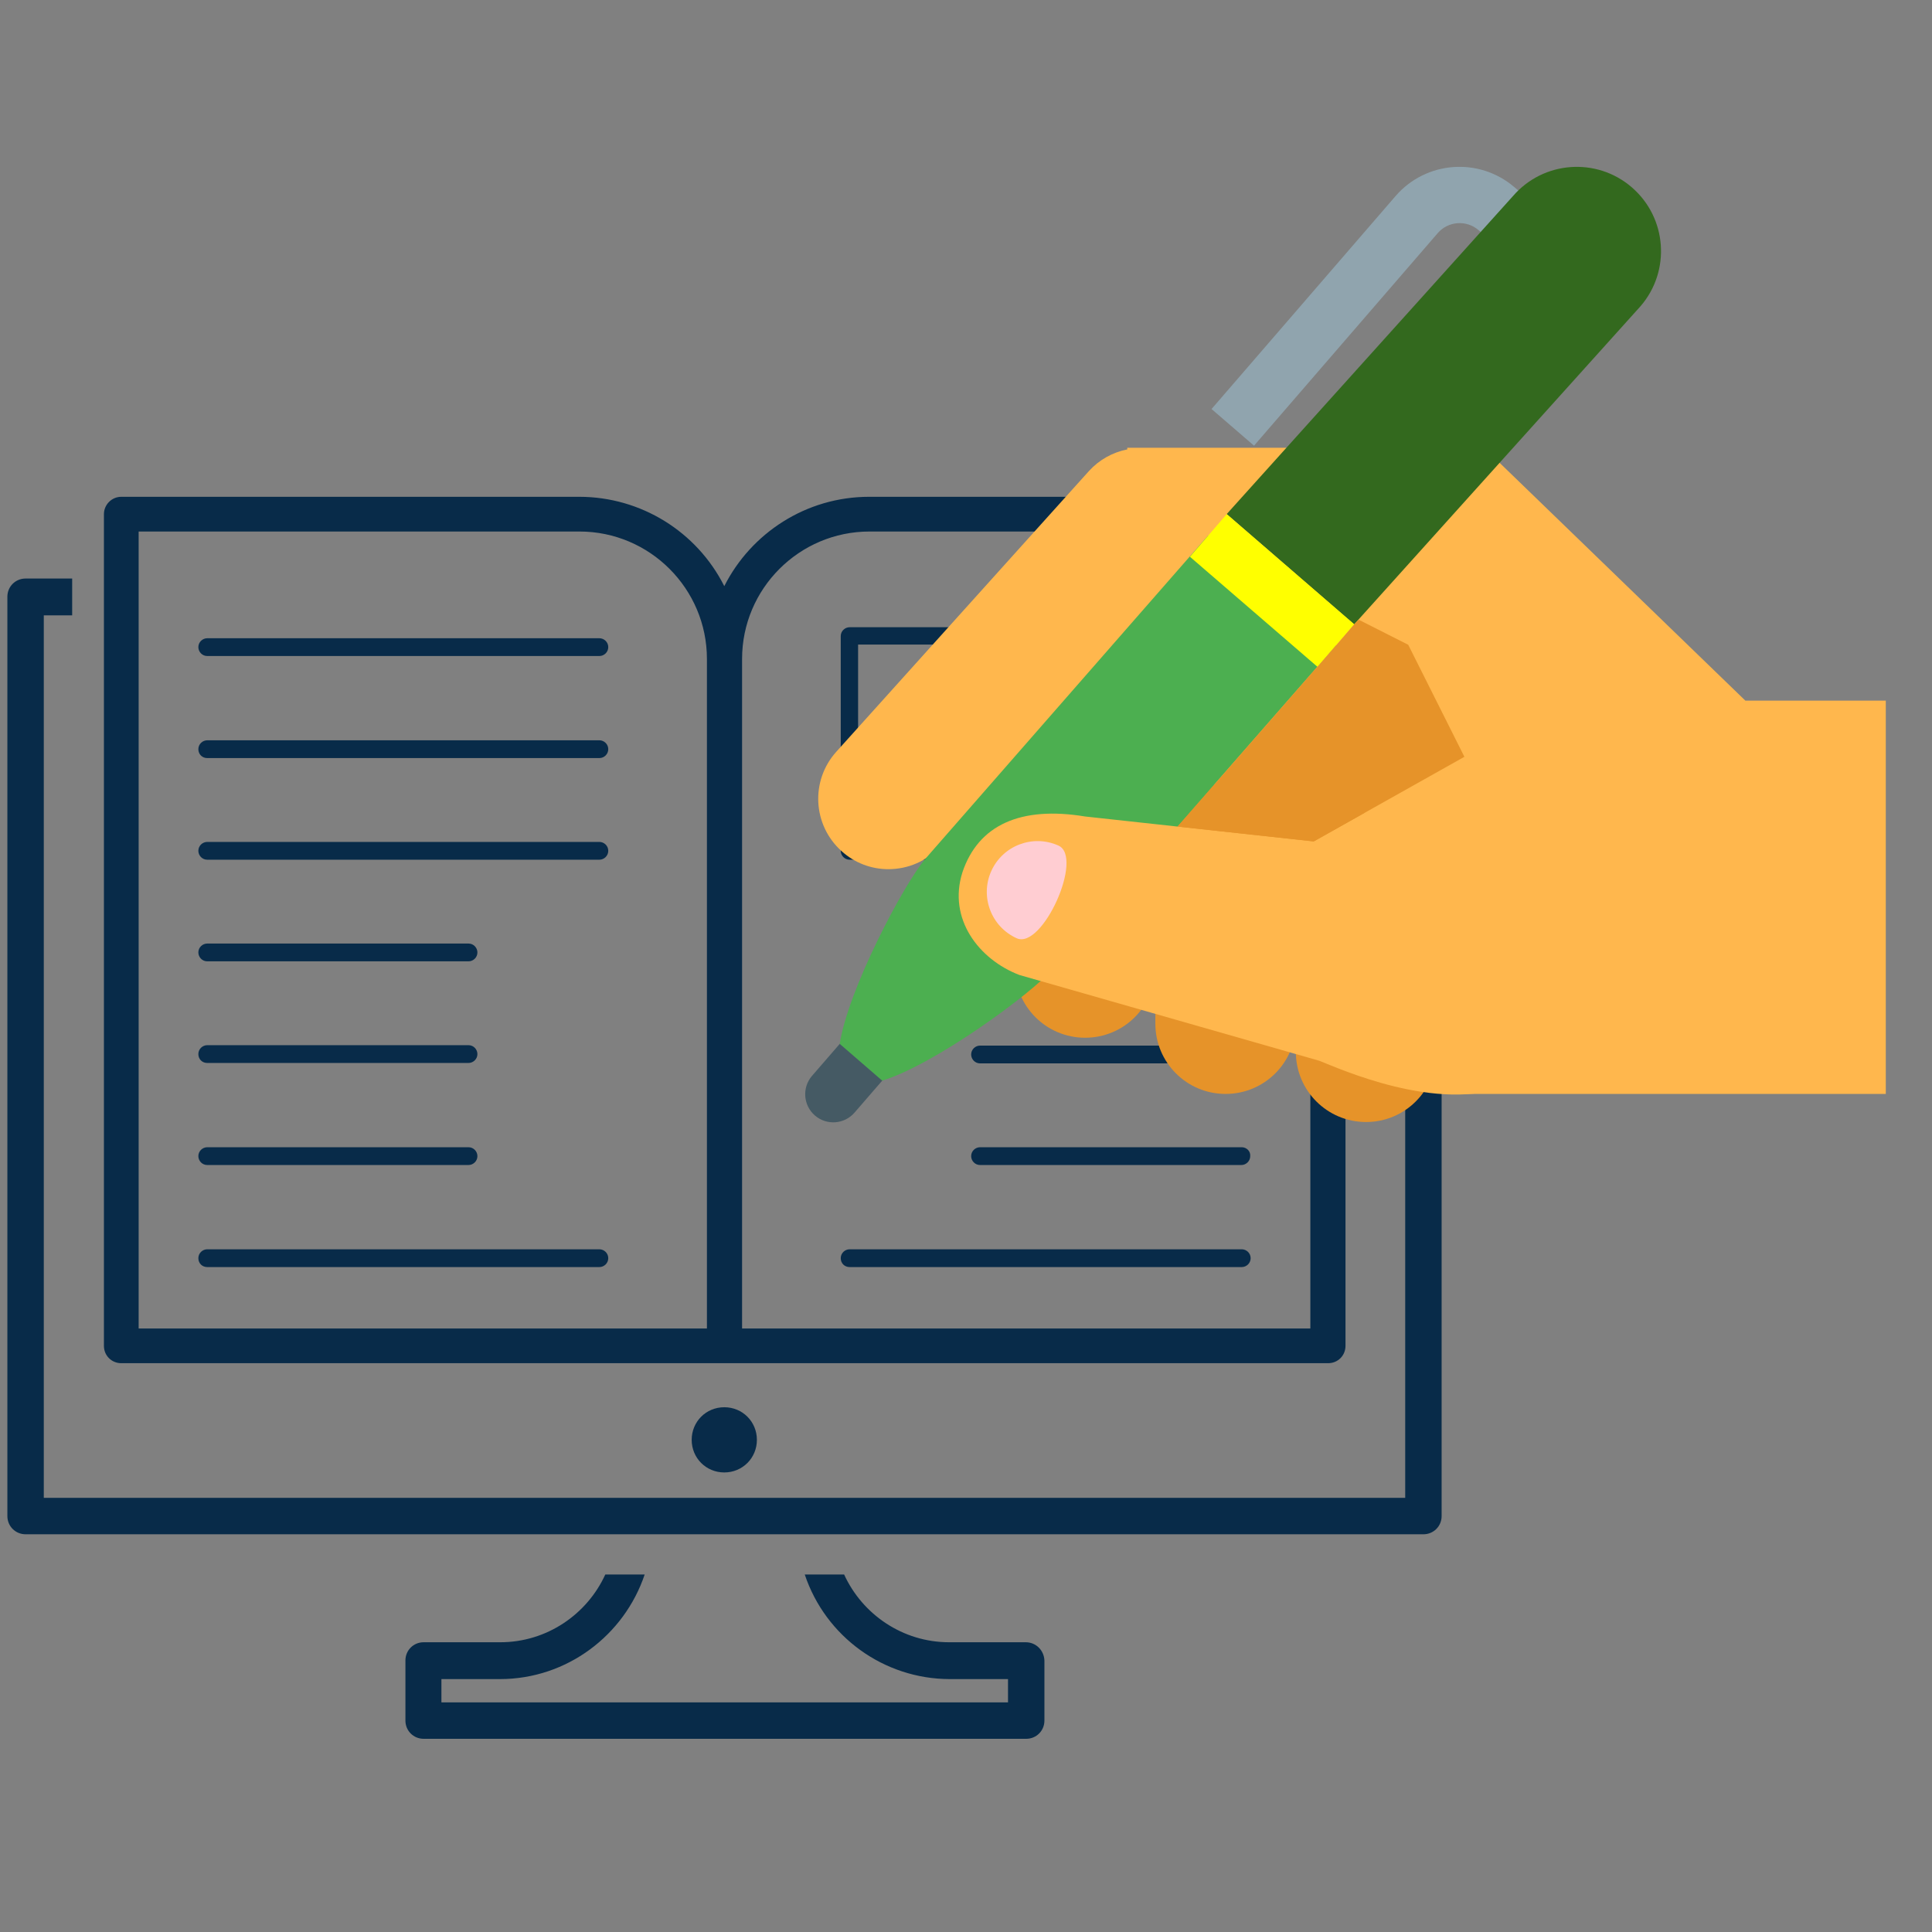 <?xml version="1.0" standalone="no"?><!-- Generator: Gravit.io --><svg xmlns="http://www.w3.org/2000/svg" xmlns:xlink="http://www.w3.org/1999/xlink" style="isolation:isolate" viewBox="0 0 280 280" width="280" height="280"><rect x="0" y="0" width="280" height="280" fill="#808080" stroke="none"/><defs><clipPath id="_clipPath_L3wWUy2GjrtfOWMKmDNE7BL0PN5yaSqQ"><rect width="280" height="280"/></clipPath></defs><g clip-path="url(#_clipPath_L3wWUy2GjrtfOWMKmDNE7BL0PN5yaSqQ)"><path d=" M 104.969 203.947 C 107.608 203.947 109.695 206.033 109.695 208.672 C 109.695 211.311 107.608 213.398 104.969 213.398 C 102.33 213.398 100.244 211.311 100.244 208.672 C 100.244 206.033 102.33 203.947 104.969 203.947 Z  M 17.578 197.564 L 192.484 197.564 C 193.895 197.564 195 196.46 195 195.048 L 195 74.516 C 195 73.105 193.895 72 192.484 72 L 125.958 72 C 116.814 72 108.836 77.278 104.969 84.949 C 100.975 77.02 92.859 72.013 83.981 72 L 17.578 72 C 16.166 72 15.061 73.166 15.061 74.516 L 15.061 195.048 C 15.061 196.46 16.166 197.564 17.578 197.564 L 17.578 197.564 Z  M 107.547 95.505 C 107.547 85.317 115.832 77.032 126.019 77.032 L 189.906 77.032 L 189.906 192.532 L 107.547 192.532 L 107.547 95.505 Z  M 20.094 77.032 L 83.981 77.032 C 94.168 77.032 102.453 85.317 102.453 95.505 L 102.453 192.532 L 20.094 192.532 L 20.094 77.032 L 20.094 77.032 Z  M 206.292 83.845 L 199.541 83.845 L 199.541 89.184 L 203.653 89.184 L 203.653 217.08 L 6.347 217.08 L 6.347 89.184 L 10.459 89.184 L 10.459 83.845 L 3.708 83.845 C 2.235 83.845 1.069 85.011 1.069 86.483 L 1.069 219.719 C 1.069 221.192 2.235 222.358 3.708 222.358 L 206.292 222.358 C 207.765 222.358 208.931 221.192 208.931 219.719 L 208.931 86.545 C 208.931 85.072 207.765 83.845 206.292 83.845 L 206.292 83.845 Z  M 86.865 92.498 L 30.036 92.498 C 29.361 92.498 28.747 93.05 28.747 93.787 C 28.747 94.462 29.299 95.075 30.036 95.075 L 86.865 95.075 C 87.54 95.075 88.154 94.523 88.154 93.787 C 88.154 93.05 87.54 92.498 86.865 92.498 Z  M 86.865 107.288 L 30.036 107.288 C 29.361 107.288 28.747 107.84 28.747 108.577 C 28.747 109.313 29.299 109.866 30.036 109.866 L 86.865 109.866 C 87.54 109.866 88.154 109.313 88.154 108.577 C 88.154 107.84 87.54 107.288 86.865 107.288 Z  M 86.865 122.017 L 30.036 122.017 C 29.361 122.017 28.747 122.569 28.747 123.306 C 28.747 123.981 29.299 124.595 30.036 124.595 L 86.865 124.595 C 87.54 124.595 88.154 124.042 88.154 123.306 C 88.154 122.569 87.54 122.017 86.865 122.017 Z  M 86.865 181.056 L 30.036 181.056 C 29.361 181.056 28.747 181.608 28.747 182.344 C 28.747 183.081 29.299 183.633 30.036 183.633 L 86.865 183.633 C 87.54 183.633 88.154 183.081 88.154 182.344 C 88.154 181.608 87.54 181.056 86.865 181.056 Z  M 30.036 139.324 L 67.901 139.324 C 68.577 139.324 69.19 138.771 69.19 138.035 C 69.19 137.36 68.638 136.746 67.901 136.746 L 30.036 136.746 C 29.361 136.746 28.747 137.298 28.747 138.035 C 28.747 138.71 29.299 139.324 30.036 139.324 L 30.036 139.324 Z  M 30.036 154.053 L 67.901 154.053 C 68.577 154.053 69.19 153.5 69.19 152.764 C 69.19 152.089 68.638 151.475 67.901 151.475 L 30.036 151.475 C 29.361 151.475 28.747 152.027 28.747 152.764 C 28.747 153.5 29.299 154.053 30.036 154.053 L 30.036 154.053 Z  M 30.036 168.843 L 67.901 168.843 C 68.577 168.843 69.19 168.29 69.19 167.554 C 69.19 166.879 68.638 166.265 67.901 166.265 L 30.036 166.265 C 29.361 166.265 28.747 166.818 28.747 167.554 C 28.747 168.229 29.299 168.843 30.036 168.843 L 30.036 168.843 Z  M 179.964 122.017 L 123.135 122.017 C 122.46 122.017 121.846 122.569 121.846 123.306 C 121.846 123.981 122.399 124.595 123.135 124.595 L 179.964 124.595 C 180.639 124.595 181.253 124.042 181.253 123.306 C 181.253 122.569 180.639 122.017 179.964 122.017 Z  M 179.964 181.056 L 123.135 181.056 C 122.46 181.056 121.846 181.608 121.846 182.344 C 121.846 183.081 122.399 183.633 123.135 183.633 L 179.964 183.633 C 180.639 183.633 181.253 183.081 181.253 182.344 C 181.253 181.608 180.639 181.056 179.964 181.056 Z  M 179.964 136.746 L 142.037 136.746 C 141.362 136.746 140.748 137.298 140.748 138.035 C 140.748 138.71 141.301 139.324 142.037 139.324 L 179.903 139.324 C 180.578 139.324 181.192 138.771 181.192 138.035 C 181.253 137.36 180.639 136.746 179.964 136.746 L 179.964 136.746 Z  M 179.964 151.536 L 142.037 151.536 C 141.362 151.536 140.748 152.089 140.748 152.825 C 140.748 153.5 141.301 154.114 142.037 154.114 L 179.903 154.114 C 180.578 154.114 181.192 153.562 181.192 152.825 C 181.253 152.089 180.639 151.536 179.964 151.536 L 179.964 151.536 Z  M 179.964 166.265 L 142.037 166.265 C 141.362 166.265 140.748 166.818 140.748 167.554 C 140.748 168.229 141.301 168.843 142.037 168.843 L 179.903 168.843 C 180.578 168.843 181.192 168.29 181.192 167.554 C 181.253 166.818 180.639 166.265 179.964 166.265 L 179.964 166.265 Z  M 179.964 90.902 L 123.135 90.902 C 122.46 90.902 121.846 91.454 121.846 92.191 L 121.846 117.844 C 121.846 118.519 122.399 119.133 123.135 119.133 L 179.964 119.133 C 180.639 119.133 181.253 118.58 181.253 117.844 L 181.253 92.191 C 181.253 91.454 180.639 90.902 179.964 90.902 L 179.964 90.902 Z  M 178.675 116.494 L 124.362 116.494 L 124.362 93.418 L 178.675 93.418 L 178.675 116.494 Z  M 148.665 238.008 L 137.557 238.008 C 130.806 238.008 124.976 233.957 122.337 228.188 L 116.63 228.188 C 119.651 237.219 128.095 243.318 137.618 243.347 L 146.088 243.347 L 146.088 246.722 L 63.974 246.722 L 63.974 243.347 L 72.443 243.347 C 82.201 243.347 90.486 236.964 93.432 228.188 L 87.724 228.188 C 85.085 233.957 79.255 238.008 72.504 238.008 L 61.396 238.008 C 59.923 238.008 58.757 239.174 58.757 240.646 L 58.757 249.361 C 58.757 250.834 59.923 252 61.396 252 L 148.727 252 C 150.199 252 151.365 250.834 151.365 249.361 L 151.365 240.646 C 151.304 239.174 150.138 238.008 148.665 238.008 L 148.665 238.008 Z " fill="rgb(8,43,73)"/><g><path d=" M 252.947 101.538 L 216.1 65.879 C 214.121 64.894 211.132 64.894 208.16 64.894 L 163.373 64.894 L 163.373 65.134 C 161.241 65.552 159.3 66.644 157.835 68.248 L 121.191 108.964 C 117.434 113.146 117.777 119.582 121.957 123.341 C 123.817 125.037 126.246 125.974 128.764 125.967 C 131.549 125.967 134.314 124.839 136.337 122.596 L 167.444 89.323 L 167.444 125.967 L 212.232 125.967 L 212.232 158.54 L 273.305 158.54 L 273.305 101.538 L 252.947 101.538 Z " fill="rgb(255,183,77)"/><path d=" M 208.16 117.824 L 187.802 117.824 L 187.802 152.432 C 187.802 158.063 192.35 162.611 197.981 162.611 C 203.612 162.611 208.16 158.063 208.16 152.432 L 208.16 117.824 Z  M 187.802 113.752 L 167.444 113.752 L 167.444 148.361 C 167.444 153.992 171.992 158.54 177.623 158.54 C 183.254 158.54 187.802 153.992 187.802 148.361 L 187.802 113.752 Z  M 167.444 109.681 L 147.086 109.681 L 147.086 140.218 C 147.086 145.849 151.634 150.397 157.265 150.397 C 162.896 150.397 167.444 145.849 167.444 140.218 L 167.444 109.681 Z " fill="rgb(230,147,41)"/><path d=" M 129.18 155.087 L 123.023 149.761 L 117.677 155.93 C 116.214 157.635 116.407 160.203 118.109 161.671 C 119.813 163.138 122.382 162.946 123.85 161.243 L 129.18 155.087 Z " fill="rgb(69,90,100)"/><path d=" M 222.777 29.935 L 219.451 27.105 C 214.336 22.743 206.66 23.325 202.26 28.408 L 175.587 59.279 L 181.744 64.592 L 208.368 33.783 C 209.885 32.035 212.531 31.844 214.284 33.355 L 217.447 36.091 L 222.777 29.935 Z " fill="rgb(144,164,174)"/><path d=" M 236.498 27.15 C 231.393 22.745 223.684 23.31 219.276 28.412 L 177.786 74.502 L 196.263 90.483 L 237.76 44.377 C 242.166 39.272 241.601 31.562 236.498 27.154 L 236.498 27.15 Z " fill="rgb(51,105,30)"/><path d=" M 127.856 156.614 C 135.364 154.342 149.44 144.082 152.669 140.36 L 193.608 93.557 L 175.111 77.589 L 134.171 124.391 C 130.959 128.113 122.865 143.528 121.704 151.288 L 127.856 156.614 Z " fill="rgb(76,175,80)"/><path d=" M 177.786 74.515 L 196.263 90.483 L 190.937 96.64 L 172.452 80.687 L 177.786 74.515 Z " fill="rgb(255,255,0)"/><path d=" M 139.485 126.415 C 137.335 133.174 141.871 139.057 147.738 141.301 L 191.206 153.735 C 194.134 154.884 208.307 161.325 218.498 157.347 C 229.886 152.909 239.682 143.573 239.682 143.573 L 212.232 109.681 L 190.396 121.944 L 157.265 118.333 C 147.913 116.79 141.793 119.554 139.485 126.411" fill="rgb(255,183,77)"/><path d=" M 147.355 135.983 C 143.647 134.309 141.996 129.946 143.666 126.236 C 145.336 122.531 149.692 120.88 153.397 122.547 C 157.123 124.216 151.077 137.64 147.355 135.983 Z " fill="rgb(255,205,210)"/><path d=" M 190.937 96.64 L 190.921 96.623 L 170.657 119.795 L 190.396 121.944 L 212.232 109.681 L 204.089 93.443 L 196.882 89.799 L 196.263 90.483 L 193.608 93.57 L 193.482 93.696 L 190.937 96.64 Z " fill="rgb(230,147,41)"/></g></g></svg>